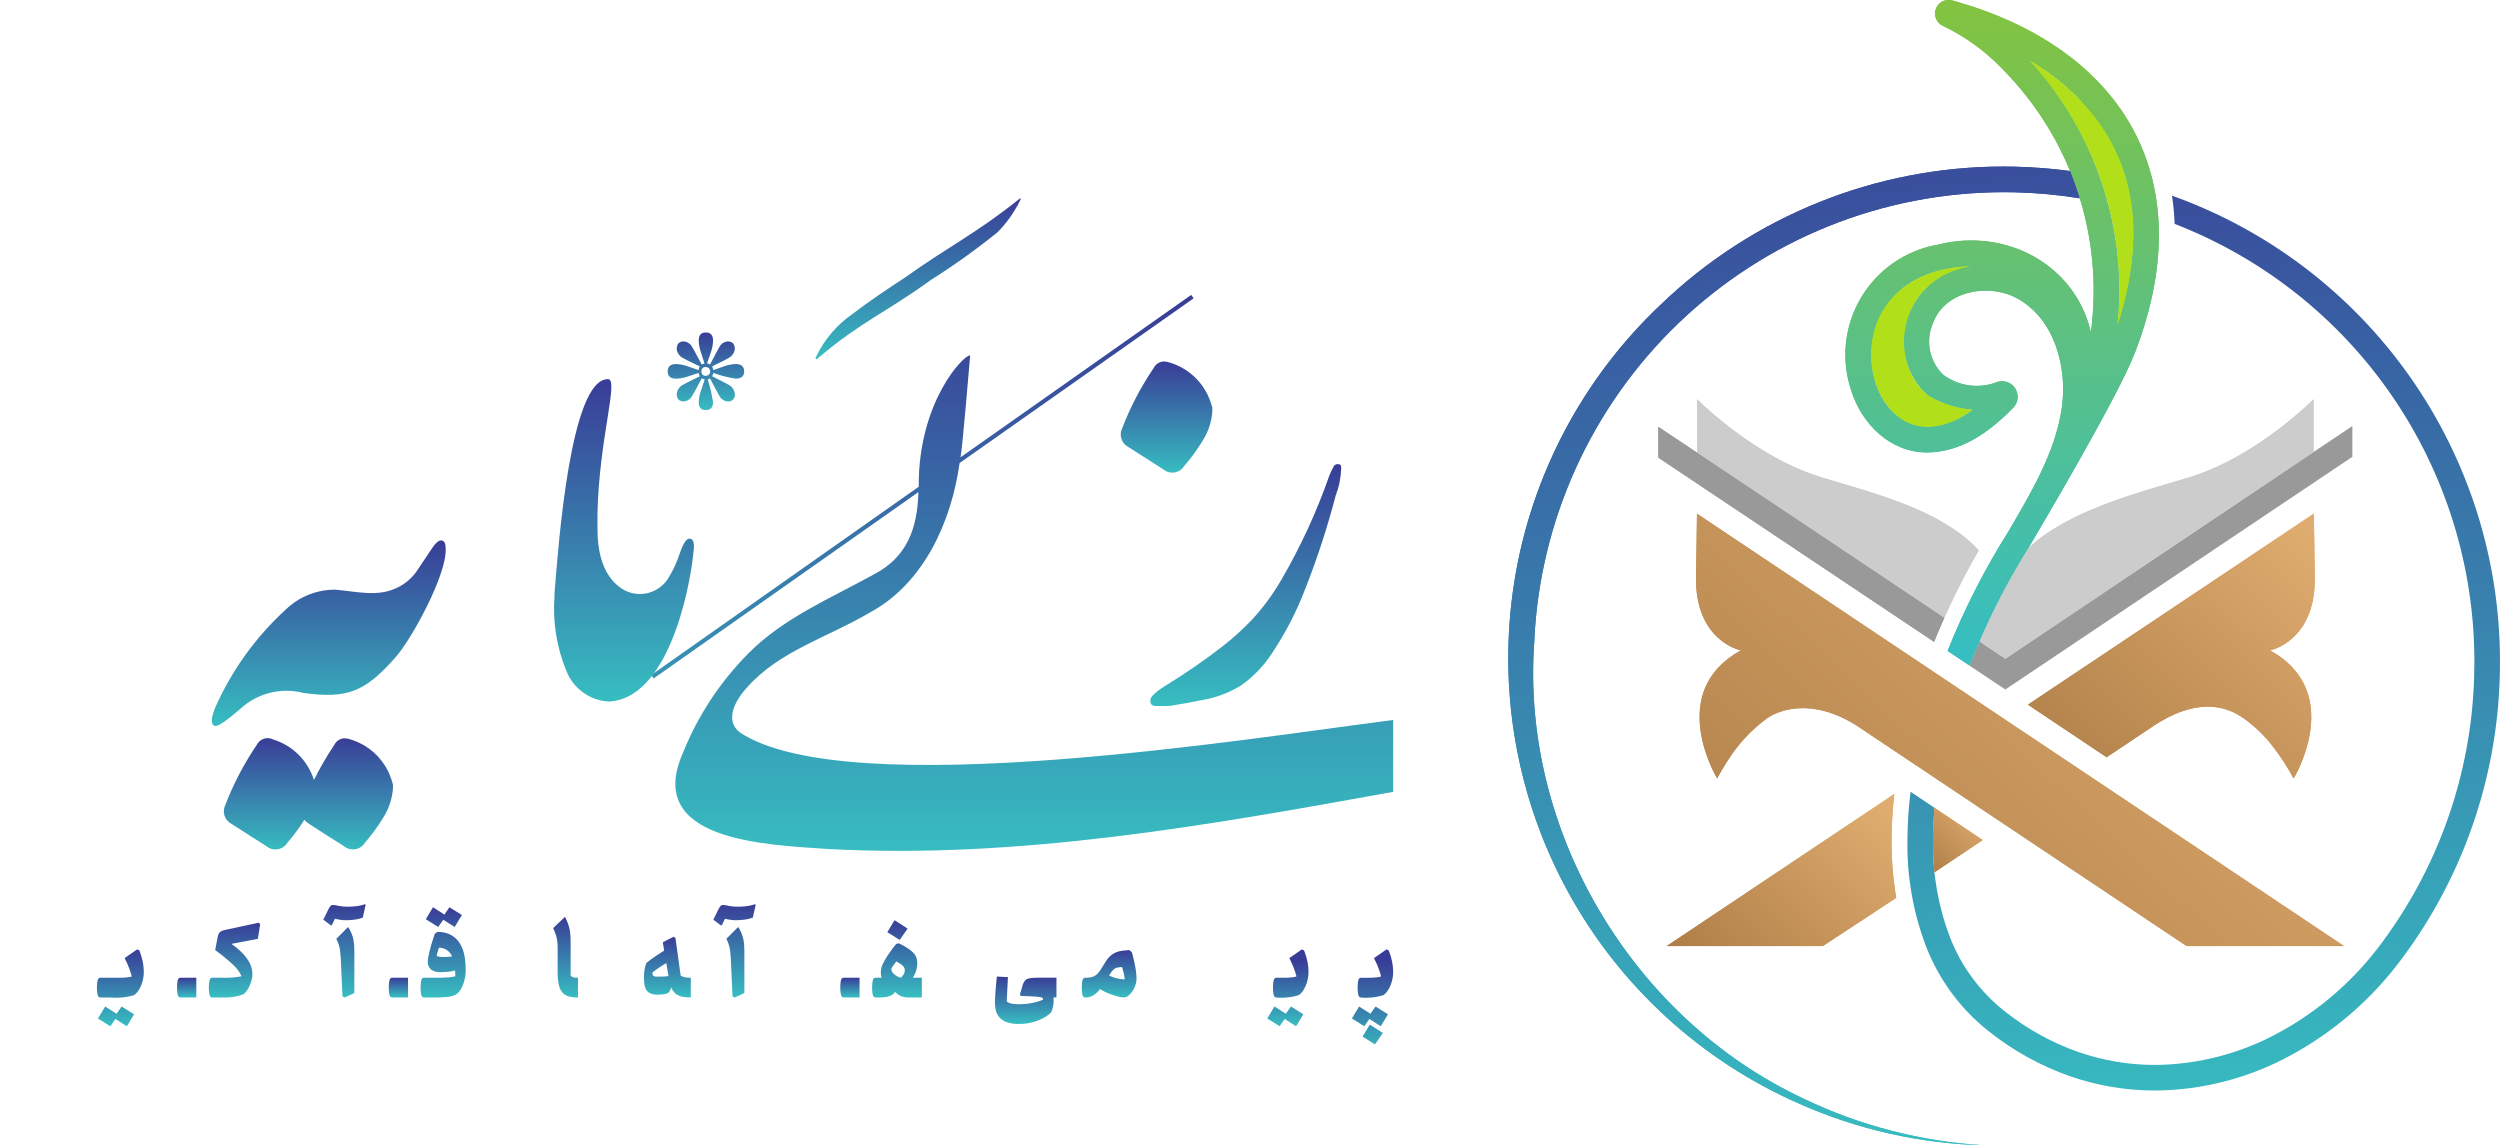 <svg xmlns="http://www.w3.org/2000/svg" xmlns:xlink="http://www.w3.org/1999/xlink" width="214.413" height="98.226" viewBox="0 0 214.413 98.226">
  <defs>
    <linearGradient id="linear-gradient" x1="0.978" y1="0.339" x2="0.019" y2="0.346" gradientUnits="objectBoundingBox">
      <stop offset="0" stop-color="#82c341"/>
      <stop offset="1" stop-color="#37bec1"/>
    </linearGradient>
    <linearGradient id="linear-gradient-2" x1="0.948" y1="0.06" x2="-0.031" y2="0.456" gradientUnits="objectBoundingBox">
      <stop offset="0" stop-color="#393c97"/>
      <stop offset="1" stop-color="#37bec1"/>
    </linearGradient>
    <linearGradient id="linear-gradient-4" x1="0.93" y1="0.436" x2="-0.621" y2="0.524" gradientUnits="objectBoundingBox">
      <stop offset="0" stop-color="#e0ad70"/>
      <stop offset="1" stop-color="#8c5e2c"/>
    </linearGradient>
    <linearGradient id="linear-gradient-8" x1="0.5" y1="0" x2="0.5" y2="1" xlink:href="#linear-gradient-2"/>
    <clipPath id="clip-path">
      <path id="Path_2010" data-name="Path 2010" d="M344.249,22.838a6.6,6.6,0,0,0-5.293,4.11,6.232,6.232,0,0,0,1.617,6.964,8.739,8.739,0,0,0,3.822,1.227,6.584,6.584,0,0,1-3.824,1.451c-6.321,0-7.775-13.449,3.678-13.752M349.334,5.22a17.867,17.867,0,0,1,7.969,9.273c1.432,4.3,1.064,8.512-.46,13.363A29.224,29.224,0,0,0,349.334,5.22M341.22.879a1.168,1.168,0,0,0,.67,1.352A17.468,17.468,0,0,1,346.9,5.85a26.972,26.972,0,0,1,7.654,22.635c-1.379-5.878-7.361-8.957-13.1-7.507a9.587,9.587,0,0,0-7.465,12.482c.9,2.919,3.392,5.378,6.567,5.345,2.84-.051,5.176-1.623,7.354-3.848h0a1.342,1.342,0,0,0-1.334-2.215,4.82,4.82,0,0,1-4.687-.6,3.962,3.962,0,0,1-.88-4.426c1.019-2.792,4.776-3.452,7.192-2.14,3.225,1.735,4.345,5.882,3.868,9.344-.544,3.845-2.62,7.292-4.583,10.656a62.847,62.847,0,0,0-5.22,10.249l1.871,1.25a60.457,60.457,0,0,1,5.2-10.311h0c.771-1.319,7.633-12.862,9.031-16.61,5.874-15.3-1.564-26.216-15.7-30.118a1.17,1.17,0,0,0-1.447.836" transform="translate(-333.501 0)" fill="url(#linear-gradient)"/>
    </clipPath>
    <clipPath id="clip-path-2">
      <path id="Path_2011" data-name="Path 2011" d="M367.492,37.362A40.241,40.241,0,0,1,393.2,74.934q0,.715-.025,1.435A40.157,40.157,0,0,1,385.346,98.9l-.148.2a26.924,26.924,0,0,1-8.728,7.6,22.472,22.472,0,0,1-10.657,2.793,20.009,20.009,0,0,1-6.585-1.11,21.747,21.747,0,0,1-6.347-3.52,14.983,14.983,0,0,1-4.636-6.262,22.251,22.251,0,0,1-1.473-8.347c0-.918.047-1.859.131-2.812l-2.059-1.377a35.18,35.18,0,0,0-.269,4.189,24.431,24.431,0,0,0,1.634,9.17,17.187,17.187,0,0,0,5.312,7.164,23.951,23.951,0,0,0,6.987,3.87,22.2,22.2,0,0,0,7.306,1.231,24.667,24.667,0,0,0,11.7-3.057,29.12,29.12,0,0,0,9.444-8.224l.155-.208a42.35,42.35,0,0,0,8.256-23.761q.027-.758.026-1.511a42.4,42.4,0,0,0-28.131-39.988,21.3,21.3,0,0,1,.227,2.416" transform="translate(-344.575 -34.946)" fill="url(#linear-gradient-2)"/>
    </clipPath>
    <clipPath id="clip-path-3">
      <path id="Path_2012" data-name="Path 2012" d="M286.4,41.556a41.718,41.718,0,0,0,11.9,68.575,41.609,41.609,0,0,0,15.832,3.547,41.342,41.342,0,0,1-15.6-4.045c-14.609-6.884-24.127-22.909-23.009-39.009l-.063,0,.063,0A40.342,40.342,0,0,1,315.79,31.934q.465,0,.934.011a40.628,40.628,0,0,1,5.59.515c-.246-.794-.517-1.578-.83-2.342a43.16,43.16,0,0,0-4.71-.37q-.494-.011-.984-.012A42.413,42.413,0,0,0,286.4,41.556" transform="translate(-273.294 -29.737)" fill="url(#linear-gradient-2)"/>
    </clipPath>
    <clipPath id="clip-path-4">
      <path id="Path_2016" data-name="Path 2016" d="M348.911,143.9c-.084.954-.132,1.894-.131,2.812a26.947,26.947,0,0,0,.137,2.7l4.122-2.755-4.6-3.073Z" transform="translate(-348.439 -143.584)" fill="url(#linear-gradient-4)"/>
    </clipPath>
    <clipPath id="clip-path-5">
      <path id="Path_2017" data-name="Path 2017" d="M301.6,154.794h13.39l6.294-4.135a29.256,29.256,0,0,1-.4-4.9,36.671,36.671,0,0,1,.237-4.009Z" transform="translate(-301.601 -141.75)" fill="url(#linear-gradient-4)"/>
    </clipPath>
    <clipPath id="clip-path-6">
      <path id="Path_2018" data-name="Path 2018" d="M306.827,97.088c-.106,5.573,3.84,6.348,3.84,6.348-6.519,3.6-2.027,10.976-2.027,10.976.207-.39.5-.906.875-1.481a13.208,13.208,0,0,1,3.424-3.687c.985-.669,3.784-1.81,7.667.642L348.9,128.793h13.5L306.908,91.711c-.014,1.227-.041,3.242-.082,5.377" transform="translate(-306.825 -91.711)" fill="url(#linear-gradient-4)"/>
    </clipPath>
    <clipPath id="clip-path-7">
      <path id="Path_2019" data-name="Path 2019" d="M366.089,108.083l6.748,4.511,4.064-2.716c4.225-2.761,6.681-1.311,7.666-.642a11.6,11.6,0,0,1,2.512,2.415,18.794,18.794,0,0,1,1.788,2.753c.035-.051.063-.1.1-.15.587-1.054,3.864-7.522-2.113-10.825,0,0,3.944-.775,3.84-6.348-.041-2.139-.068-4.158-.082-5.384Z" transform="translate(-366.089 -91.697)" fill="url(#linear-gradient-4)"/>
    </clipPath>
    <clipPath id="clip-path-8">
      <rect id="Rectangle_690" data-name="Rectangle 690" width="48.271" height="0.397" transform="translate(0 27.997) rotate(-35.45)" fill="url(#linear-gradient-8)"/>
    </clipPath>
    <clipPath id="clip-path-9">
      <path id="Path_2937" data-name="Path 2937" d="M143.376,39.145c.185-.939.722-7.629.829-8.746-.539-.068-4.464,3.971-4.413,11.269L116.85,57.816l.207.294,22.707-15.982c-.087,3.11-.961,5.588-3.86,7.081-3.7,2.046-7.712,3.706-10.732,6.763a25.694,25.694,0,0,0-5.58,8.465c-3.431,7.651,7.149,7.929,12.4,8.3,16.294.884,32.519-2.009,48.493-4.9V61.67l-.222.034c-11.819,1.489-46.491,7.168-55.8,1.047-1.414-1.077-.313-2.879.613-3.882,2.784-3.139,6.986-4.312,10.5-6.4,4.652-2.489,7.015-7.8,7.722-12.833l20.07-14.127-.207-.294L143.376,39.145" transform="translate(-116.85 -25.217)" fill="url(#linear-gradient-8)"/>
    </clipPath>
    <clipPath id="clip-path-10">
      <path id="Path_2938" data-name="Path 2938" d="M167.664,0c-7.571,6.085-14.267,9.958-23.088,16.121h.014c-2.172,1.516-4.291,3.116-6.317,4.822a25.028,25.028,0,0,0-4.6,6.453c-.363.509,0,.864.448.295,5.583-4.969,12.6-8.9,18.239-12.887,2.642-1.773,5.265-3.575,7.791-5.511a19.7,19.7,0,0,0,5.129-4.977A31.93,31.93,0,0,0,167.595.557C167.677.393,167.87.134,167.664,0Z" transform="translate(-133.526)" fill="url(#linear-gradient-8)"/>
    </clipPath>
    <clipPath id="clip-path-11">
      <path id="Path_2939" data-name="Path 2939" d="M154.035,14.658c-1.543,1.012-3.081,2.031-4.547,3.154a9.373,9.373,0,0,0-3.082,3.617c-.155.222.005.351.185.122,3.668-3.1,5.762-3.855,9.645-6.673a59.938,59.938,0,0,0,5.725-4.1,10.357,10.357,0,0,0,1.9-2.672c.034-.068.114-.175.028-.23-3.756,3.009-5.889,3.971-9.859,6.781" transform="translate(-146.344 -7.877)" fill="url(#linear-gradient-8)"/>
    </clipPath>
    <clipPath id="clip-path-12">
      <path id="Path_2940" data-name="Path 2940" d="M174.4,57.7a3.7,3.7,0,0,0-.382.733c-2.773,7.491-6.152,12.381-13.423,16.053-.456.315-3.646,1.575-1.942,1.932,6.286-.1,8.154-.98,11.682-6.2.548,2.594,2.348,5.416,5.352,5.207,3.806-.522,4.985-5.962,5.545-9.135.05-.407.622-3.067-.365-2.16-1.17,2.815-4.458,2.913-5.781.223-.955-2.105-.288-4.3-.073-6.458a.392.392,0,0,0-.213-.418.253.253,0,0,0-.1-.024c-.142,0-.229.146-.3.249" transform="translate(-158.154 -57.449)" fill="url(#linear-gradient-8)"/>
    </clipPath>
    <clipPath id="clip-path-13">
      <path id="Path_2941" data-name="Path 2941" d="M222.1,55.824a7.275,7.275,0,0,0-.335.7,51.478,51.478,0,0,1-4.132,8.98,19.26,19.26,0,0,1-2.551,3.456,24.836,24.836,0,0,1-2.477,2.239,56.066,56.066,0,0,1-4.964,3.421,4.942,4.942,0,0,0-1.075.84.608.608,0,0,0-.136.624c.081.219.312.246.531.241.154,0,.309,0,.464,0v-.007a4.1,4.1,0,0,0,.673-.006c.923-.154,1.844-.313,2.76-.5a9.326,9.326,0,0,0,3.3-1.238,10.1,10.1,0,0,0,2.717-2.837,27.724,27.724,0,0,0,2.826-5.5,69.827,69.827,0,0,0,2.6-7.979,6.78,6.78,0,0,0,.463-2.257c-.011-.158.057-.358-.18-.411a.549.549,0,0,0-.121-.014.393.393,0,0,0-.366.244" transform="translate(-206.397 -55.58)" fill="url(#linear-gradient-8)"/>
    </clipPath>
    <clipPath id="clip-path-14">
      <path id="Path_2942" data-name="Path 2942" d="M233.7,27.735c-.148.219-.291.44-.433.662A25.39,25.39,0,0,0,231,32.871a1.2,1.2,0,0,0,.5,1.627c1.037.624,2.027,1.32,3.055,1.957a1.185,1.185,0,0,0,1.745-.3,14.875,14.875,0,0,0,1.629-2.235,5.3,5.3,0,0,0,.8-2.4c0-.127,0-.253,0-.379a.735.735,0,0,0-.046-.157,5.378,5.378,0,0,0-1.6-2.585,5.812,5.812,0,0,0-1.955-1.11,1.7,1.7,0,0,0-.554-.111,1.019,1.019,0,0,0-.868.559" transform="translate(-230.872 -27.176)" fill="url(#linear-gradient-8)"/>
    </clipPath>
    <clipPath id="clip-path-15">
      <path id="Path_2943" data-name="Path 2943" d="M203.925,37.719a25.582,25.582,0,0,0-2.692,5.138,1.215,1.215,0,0,0,.507,1.627q1.5.974,3.021,1.931a1.2,1.2,0,0,0,1.78-.29,15.524,15.524,0,0,0,1.6-2.2,5.369,5.369,0,0,0,.812-2.442c0-.126.005-.253,0-.379a.777.777,0,0,0-.051-.155,5.305,5.305,0,0,0-3.56-3.688,1.691,1.691,0,0,0-.544-.109,1.028,1.028,0,0,0-.874.567" transform="translate(-201.109 -37.152)" fill="url(#linear-gradient-8)"/>
    </clipPath>
    <clipPath id="clip-path-16">
      <path id="Path_2944" data-name="Path 2944" d="M100.5,105.331a25.566,25.566,0,0,0-2.692,5.137,1.215,1.215,0,0,0,.507,1.627q1.5.975,3.021,1.931a1.2,1.2,0,0,0,1.78-.29,15.5,15.5,0,0,0,1.6-2.2,5.364,5.364,0,0,0,.811-2.441c0-.126.005-.253,0-.379a.822.822,0,0,0-.051-.156,5.307,5.307,0,0,0-3.561-3.688,1.684,1.684,0,0,0-.544-.108,1.027,1.027,0,0,0-.873.567" transform="translate(-97.681 -104.764)" fill="url(#linear-gradient-8)"/>
    </clipPath>
    <clipPath id="clip-path-17">
      <path id="Path_2945" data-name="Path 2945" d="M49.649,105.331a26.634,26.634,0,0,0-1.748,3.014,5.292,5.292,0,0,0-3.484-3.473,1.039,1.039,0,0,0-1.418.459,25.643,25.643,0,0,0-2.692,5.137,1.216,1.216,0,0,0,.507,1.627q1.5.975,3.021,1.931a1.2,1.2,0,0,0,1.781-.29,16.606,16.606,0,0,0,1.465-1.977,1.616,1.616,0,0,0,.383.336q1.5.975,3.021,1.931a1.2,1.2,0,0,0,1.78-.29,15.508,15.508,0,0,0,1.6-2.2,5.369,5.369,0,0,0,.811-2.441c0-.126.005-.253,0-.379a.791.791,0,0,0-.051-.156,5.306,5.306,0,0,0-3.56-3.688,1.684,1.684,0,0,0-.544-.108,1.026,1.026,0,0,0-.874.567" transform="translate(-40.183 -104.763)" fill="url(#linear-gradient-8)"/>
    </clipPath>
    <clipPath id="clip-path-18">
      <path id="Path_2946" data-name="Path 2946" d="M46.129,28.022A2.328,2.328,0,0,0,45.1,28.9a4.668,4.668,0,0,0-.684,1.955c-.106.761-.173,1.525-.259,2.31a.206.206,0,0,1-.168-.152,6.73,6.73,0,0,0-1.166-1.66,7.018,7.018,0,0,0-2.768-1.764.934.934,0,0,0-1.306.342,6.156,6.156,0,0,0-.941,1.943.55.55,0,0,0,.369.686,1.65,1.65,0,0,0,.664.134,2.059,2.059,0,0,0,.766-.191,1.775,1.775,0,0,1,2.145.426,4.646,4.646,0,0,1,.9,1.195,4.808,4.808,0,0,1,.359,2.968,17.074,17.074,0,0,0-.238,1.883c0,.072-.057.167.04.212s.2-.035.277-.083a2.2,2.2,0,0,0,.819-.982,14.5,14.5,0,0,0,1.315-4.2c.153-.913.166-1.836.256-2.753a1.442,1.442,0,0,1,.367-.935.744.744,0,0,1,.772-.209,2.2,2.2,0,0,1,1.372.836c.151.222.276.17.442.041a1.552,1.552,0,0,0,.6-1.328,1.912,1.912,0,0,0-1.9-1.782,2.534,2.534,0,0,0-1,.224" transform="translate(-37.784 -27.798)" fill="url(#linear-gradient-8)"/>
    </clipPath>
    <clipPath id="clip-path-19">
      <path id="Path_2947" data-name="Path 2947" d="M122.7,35.3a.331.331,0,0,1,.371-.376.376.376,0,1,1,0,.752.33.33,0,0,1-.371-.376m-.238-2.643a3.118,3.118,0,0,0,.13.813c.016.059.032.117.051.178q.152.485.314.971a1.047,1.047,0,0,0-.238.086q-.46-.865-.667-1.235c-.076-.136-.127-.224-.152-.26a.893.893,0,0,0-.714-.486q-.61,0-.609.657a.676.676,0,0,0,.007.088.987.987,0,0,0,.526.683q.171.114,1.438.713a1.429,1.429,0,0,0-.1.321q-.477-.171-.962-.331a3.1,3.1,0,0,0-.962-.189q-.724,0-.724.637,0,.618.724.618a3.347,3.347,0,0,0,.962-.173q.486-.163.962-.317a1.214,1.214,0,0,0,.1.288q-1.257.611-1.438.726a.977.977,0,0,0-.533.79q0,.638.609.638a.894.894,0,0,0,.714-.476q.124-.181.819-1.5a1.451,1.451,0,0,0,.257.088l-.324.971a3.209,3.209,0,0,0-.191.991q0,.667.609.667t.619-.667a12.193,12.193,0,0,0-.457-1.962.613.613,0,0,0,.2-.088q.657,1.276.8,1.5a.888.888,0,0,0,.705.476.556.556,0,0,0,.619-.638.978.978,0,0,0-.533-.79q-.162-.1-1.41-.726a1.472,1.472,0,0,0,.1-.288,10.512,10.512,0,0,0,1.914.49q.733,0,.733-.618,0-.637-.733-.637a3.116,3.116,0,0,0-.971.189q-.477.161-.943.331a1.654,1.654,0,0,0-.1-.321q1.266-.619,1.41-.713a1.011,1.011,0,0,0,.526-.683.61.61,0,0,0,.008-.088q0-.657-.619-.657a.888.888,0,0,0-.705.486c-.028.043-.078.13-.149.26-.137.251-.354.662-.651,1.235a.872.872,0,0,0-.257-.105q.162-.475.334-.952c.019-.062.035-.119.051-.178a3.119,3.119,0,0,0,.13-.813q0-.695-.619-.7t-.609.7" transform="translate(-119.798 -31.962)" fill="url(#linear-gradient-8)"/>
    </clipPath>
    <clipPath id="clip-path-20">
      <path id="Path_2948" data-name="Path 2948" d="M14.455,20.561a60.514,60.514,0,0,0-3.871,10.985c-1.3,5.745-1.815,10.438,3.685,12.913-3.644,4.9-7.048,10.16-7.2,15.427.268,5.827,5.768,7.313,8.97,1.828,1.473-2.423,2.515-5.331,1.314-7.8q-.8-1.4-1.657-1.4a3.519,3.519,0,0,0-.514,1.058Q14.355,55.6,13.927,55.6c-1-.268-1.411-2.059-1.4-3.257q0-3.171,3.085-7.542.257-.343.429-.6.971-1.514,2-3.257c1.369-2.722,2.039-3.534,2.2-5.713,0-.608-.434-.577-.888-.545a2.473,2.473,0,0,1-.483,0c-3.616-.242-4.468-2.109-4.514-5.142a42.185,42.185,0,0,1,1.429-7.771q.6-2.085,1.314-4.285.4-1.286-.087-1.314-.628,0-2.556,4.385" transform="translate(-7.07 -16.176)" fill="url(#linear-gradient-8)"/>
    </clipPath>
    <clipPath id="clip-path-21">
      <path id="Path_2949" data-name="Path 2949" d="M56.922,69.9q-.433.642-1.208,1.8a4.257,4.257,0,0,1-1.789,1.61c-1.7.833-3.372.346-5.337.179a6.048,6.048,0,0,0-4.234,1.7A25.31,25.31,0,0,0,38.3,83.6q-.567,1.4-.03,1.581.387.09,2.206-1.491A5.837,5.837,0,0,1,45.9,82.352c3.7.494,5.229-.071,7.842-3.041,1.414-1.569,4.443-7.16,4.323-9.332q0-.716-.387-.716-.328,0-.76.641" transform="translate(-38.01 -69.262)" fill="url(#linear-gradient-8)"/>
    </clipPath>
    <clipPath id="clip-path-22">
      <path id="Path_2950" data-name="Path 2950" d="M79.718,25.762l-2.971,6.779C75.361,35.836,75.6,41.63,75.118,45.1c-.413,3.847-.794,8.324-2.085,11.925q-.314,1-.114,1,.771-.11,2.028-2.477a34.742,34.742,0,0,0,2.2-5.146c1.937-5.94,1.766-14.283,2.656-20.71.123-.83.5-3.466.743-4.233q.143-.526-.228-.526-.229,0-.6.83m11.365-14.3A12.646,12.646,0,0,1,80.71,15.034a11.1,11.1,0,0,0-8.153,2.478,16.142,16.142,0,0,0-4.866,5.405q-.359.718-.283.822c.1.17.386.123.565.077a11.76,11.76,0,0,1,6-2.221,28.616,28.616,0,0,1,3.271-.006c.581.024,1.2.047,1.98.044,4.438-.206,6.741-1.855,9.963-5.007a20.2,20.2,0,0,0,2.452-2.991c.543-.9,2.793-3.938,1.707-4.25-.808.4-1.516,1.519-2.26,2.08" transform="translate(-67.395 -9.385)" fill="url(#linear-gradient-8)"/>
    </clipPath>
    <clipPath id="clip-path-23">
      <path id="Path_2951" data-name="Path 2951" d="M99.48,58.694h0v.257a13.944,13.944,0,0,0,1.028,6.428,4.143,4.143,0,0,0,3.6,2.6c5.014-.18,6.98-9.337,7.314-13.056q.086-.914-.372-.914-.4,0-.828,1.271a9.745,9.745,0,0,1-1.043,2.214,2.863,2.863,0,0,1-4.1.685q-1.914-1.428-1.914-5.028V51.816c.15-6.423,1.849-11.487.908-11.487h-.022c-3.2,0-4.234,14.16-4.571,18.365" transform="translate(-99.465 -40.329)" fill="url(#linear-gradient-8)"/>
    </clipPath>
    <clipPath id="clip-path-24">
      <rect id="Rectangle_706" data-name="Rectangle 706" width="119.485" height="76.325" fill="url(#linear-gradient-8)"/>
    </clipPath>
  </defs>
  <g id="Group_1746" data-name="Group 1746" transform="translate(-1565.587 -15.387)">
    <g id="Group_1030" data-name="Group 1030" transform="translate(1499.266 -94.579)">
      <path id="Path_2005" data-name="Path 2005" d="M317.429,77.89c-5.649-1.8-10.4-6.61-10.4-6.61v4.589l21.2,14.166a63.786,63.786,0,0,1,2.952-5.794c-3.358-3.664-9.716-5.063-13.75-6.351" transform="translate(-95.153 72.927)" fill="#ccc"/>
      <path id="Path_2006" data-name="Path 2006" d="M300.108,76.206v2.642l23.648,15.8c.2-.5.41-.993.625-1.488.082-.19.166-.38.25-.569Z" transform="translate(-91.557 70.368)" fill="#999"/>
      <path id="Path_2007" data-name="Path 2007" d="M359.65,93.532l26.435-17.725V71.279s-4.752,4.808-10.4,6.61c-3.9,1.245-10.42,2.719-14.075,6.181a60.861,60.861,0,0,0-4.182,7.977Z" transform="translate(-121.341 72.928)" fill="#ccc"/>
      <path id="Path_2008" data-name="Path 2008" d="M358.726,96.015,356.5,94.529c-.3.689-.586,1.38-.854,2.072l3.078,2.057L388.49,78.7V76.057Z" transform="translate(-120.418 70.445)" fill="#999"/>
      <path id="Path_2009" data-name="Path 2009" d="M372.209,87.32" transform="translate(-129.022 64.593)" fill="url(#linear-gradient-8)"/>
      <g id="Group_386" data-name="Group 386" transform="translate(224.592 109.966)">
        <g id="Group_385" data-name="Group 385" clip-path="url(#clip-path)">
          <rect id="Rectangle_635" data-name="Rectangle 635" width="57.548" height="32.901" transform="translate(-2.162 57.068) rotate(-89.153)" fill="url(#linear-gradient)"/>
        </g>
      </g>
      <g id="Group_388" data-name="Group 388" transform="translate(229.912 126.753)">
        <g id="Group_387" data-name="Group 387" clip-path="url(#clip-path-2)">
          <rect id="Rectangle_636" data-name="Rectangle 636" width="90.046" height="75.443" transform="matrix(0.367, -0.93, 0.93, 0.367, -26.202, 66.412)" fill="url(#linear-gradient-2)"/>
        </g>
      </g>
      <g id="Group_390" data-name="Group 390" transform="translate(195.67 124.251)">
        <g id="Group_389" data-name="Group 389" clip-path="url(#clip-path-3)">
          <rect id="Rectangle_637" data-name="Rectangle 637" width="96.285" height="76.941" transform="translate(-29.232 72.635) rotate(-68.469)" fill="url(#linear-gradient-2)"/>
        </g>
      </g>
      <path id="Path_2013" data-name="Path 2013" d="M346.638,47.541a10.863,10.863,0,0,0-2.3.281,8.65,8.65,0,0,0-3.965,1.969,6.848,6.848,0,0,0-1.927,3.02A7.567,7.567,0,0,0,338.1,55.1a7.771,7.771,0,0,0,.469,2.67,6.337,6.337,0,0,0,1.278,2.134,4.628,4.628,0,0,0,1.184.928,3.977,3.977,0,0,0,1.918.482,5.676,5.676,0,0,0,2.588-.694,9.58,9.58,0,0,0,1.247-.775,8.765,8.765,0,0,1-2.5-.567,7.218,7.218,0,0,1-1.27-.624l-.054-.036-.05-.042a5.451,5.451,0,0,1-1.515-2.081,6.4,6.4,0,0,1-.482-2.462,6.791,6.791,0,0,1,.43-2.378,6.132,6.132,0,0,1,1.3-2.086,6.727,6.727,0,0,1,2.435-1.61,7.581,7.581,0,0,1,1.561-.415" transform="translate(-111.298 85.262)" fill="#b1e01b"/>
      <path id="Path_2014" data-name="Path 2014" d="M366.46,10.867a29.365,29.365,0,0,1,6.079,10.17,28.6,28.6,0,0,1,1.588,9.415,29.672,29.672,0,0,1-.159,3.051,25.535,25.535,0,0,0,1.353-7.821,16.833,16.833,0,0,0-.893-5.543,15.523,15.523,0,0,0-2.306-4.305,20.033,20.033,0,0,0-5.662-4.968" transform="translate(-126.035 104.319)" fill="#b1e01b"/>
      <path id="Path_2015" data-name="Path 2015" d="M369.187,87.87" transform="translate(-127.452 64.307)" fill="url(#linear-gradient-8)"/>
      <g id="Group_394" data-name="Group 394" transform="translate(231.768 178.94)">
        <g id="Group_393" data-name="Group 393" clip-path="url(#clip-path-4)">
          <rect id="Rectangle_639" data-name="Rectangle 639" width="7.341" height="7.398" transform="matrix(0.73, -0.684, 0.684, 0.73, -2.908, 2.723)" fill="url(#linear-gradient-4)"/>
        </g>
      </g>
      <g id="Group_396" data-name="Group 396" transform="translate(209.268 178.06)">
        <g id="Group_395" data-name="Group 395" clip-path="url(#clip-path-5)">
          <rect id="Rectangle_640" data-name="Rectangle 640" width="23.284" height="22.976" transform="translate(-6.508 6.095) rotate(-43.122)" fill="url(#linear-gradient-4)"/>
        </g>
      </g>
      <g id="Group_398" data-name="Group 398" transform="translate(211.778 154.022)">
        <g id="Group_397" data-name="Group 397" clip-path="url(#clip-path-6)">
          <rect id="Rectangle_641" data-name="Rectangle 641" width="67.864" height="66.883" transform="translate(-21.179 17.326) rotate(-43.122)" fill="url(#linear-gradient-4)"/>
        </g>
      </g>
      <g id="Group_400" data-name="Group 400" transform="translate(240.247 154.015)">
        <g id="Group_399" data-name="Group 399" clip-path="url(#clip-path-7)">
          <rect id="Rectangle_642" data-name="Rectangle 642" width="35.039" height="34.852" transform="matrix(0.73, -0.684, 0.684, 0.73, -11.329, 10.61)" fill="url(#linear-gradient-4)"/>
        </g>
      </g>
      <path id="Path_2020" data-name="Path 2020" d="M297.265,79.807Z" transform="translate(-90.08 68.497)" fill="url(#linear-gradient-8)"/>
      <g id="Group_732" data-name="Group 732" transform="translate(66.321 123.206)">
        <g id="Group_733" data-name="Group 733" transform="translate(0.014 20.507)">
          <g id="Group_732-2" data-name="Group 732" transform="translate(0 0)" clip-path="url(#clip-path-8)">
            <rect id="Rectangle_689" data-name="Rectangle 689" width="39.581" height="28.281" transform="translate(-0.014 0.02)" fill="url(#linear-gradient-8)"/>
          </g>
        </g>
        <g id="Group_735" data-name="Group 735" transform="translate(55.853 12.054)">
          <g id="Group_734" data-name="Group 734" clip-path="url(#clip-path-9)">
            <rect id="Rectangle_691" data-name="Rectangle 691" width="64.321" height="48.403" transform="translate(-0.689 0)" fill="url(#linear-gradient-8)"/>
          </g>
        </g>
        <g id="Group_737" data-name="Group 737" transform="translate(63.824)">
          <g id="Group_736" data-name="Group 736" clip-path="url(#clip-path-10)">
            <rect id="Rectangle_692" data-name="Rectangle 692" width="34.558" height="28.26" transform="translate(-0.215)" fill="url(#linear-gradient-8)"/>
          </g>
        </g>
        <g id="Group_739" data-name="Group 739" transform="translate(69.951 3.765)">
          <g id="Group_738" data-name="Group 738" clip-path="url(#clip-path-11)">
            <rect id="Rectangle_693" data-name="Rectangle 693" width="17.728" height="13.903" transform="translate(-0.093 0)" fill="url(#linear-gradient-8)"/>
          </g>
        </g>
        <g id="Group_741" data-name="Group 741" transform="translate(75.596 27.46)">
          <g id="Group_740" data-name="Group 740" clip-path="url(#clip-path-12)">
            <rect id="Rectangle_694" data-name="Rectangle 694" width="24.905" height="18.967" transform="translate(-1.207 0)" fill="url(#linear-gradient-8)"/>
          </g>
        </g>
        <g id="Group_743" data-name="Group 743" transform="translate(98.656 26.567)">
          <g id="Group_742" data-name="Group 742" clip-path="url(#clip-path-13)">
            <rect id="Rectangle_695" data-name="Rectangle 695" width="16.473" height="20.772" transform="translate(-0.042)" fill="url(#linear-gradient-8)"/>
          </g>
        </g>
        <g id="Group_745" data-name="Group 745" transform="translate(110.355 12.99)">
          <g id="Group_744" data-name="Group 744" clip-path="url(#clip-path-14)">
            <rect id="Rectangle_696" data-name="Rectangle 696" width="7.997" height="9.702" transform="translate(-0.142 0)" fill="url(#linear-gradient-8)"/>
          </g>
        </g>
        <g id="Group_747" data-name="Group 747" transform="translate(96.129 17.758)">
          <g id="Group_746" data-name="Group 746" clip-path="url(#clip-path-15)">
            <rect id="Rectangle_697" data-name="Rectangle 697" width="8" height="9.703" transform="translate(-0.147 0)" fill="url(#linear-gradient-8)"/>
          </g>
        </g>
        <g id="Group_749" data-name="Group 749" transform="translate(46.691 50.076)">
          <g id="Group_748" data-name="Group 748" clip-path="url(#clip-path-16)">
            <rect id="Rectangle_698" data-name="Rectangle 698" width="7.999" height="9.703" transform="translate(-0.147 0)" fill="url(#linear-gradient-8)"/>
          </g>
        </g>
        <g id="Group_751" data-name="Group 751" transform="translate(19.207 50.076)">
          <g id="Group_750" data-name="Group 750" clip-path="url(#clip-path-17)">
            <rect id="Rectangle_699" data-name="Rectangle 699" width="14.65" height="9.823" transform="translate(-0.147 -0.12)" fill="url(#linear-gradient-8)"/>
          </g>
        </g>
        <g id="Group_753" data-name="Group 753" transform="translate(18.061 13.287)">
          <g id="Group_752" data-name="Group 752" clip-path="url(#clip-path-18)">
            <rect id="Rectangle_700" data-name="Rectangle 700" width="11.31" height="11.445" transform="translate(-0.06 0)" fill="url(#linear-gradient-8)"/>
          </g>
        </g>
        <g id="Group_755" data-name="Group 755" transform="translate(57.263 15.278)">
          <g id="Group_754" data-name="Group 754" clip-path="url(#clip-path-19)">
            <rect id="Rectangle_701" data-name="Rectangle 701" width="6.562" height="6.657" transform="translate(0 0)" fill="url(#linear-gradient-8)"/>
          </g>
        </g>
        <g id="Group_757" data-name="Group 757" transform="translate(3.379 7.732)">
          <g id="Group_756" data-name="Group 756" clip-path="url(#clip-path-20)">
            <rect id="Rectangle_702" data-name="Rectangle 702" width="13.174" height="51.023" transform="translate(0 0)" fill="url(#linear-gradient-8)"/>
          </g>
        </g>
        <g id="Group_759" data-name="Group 759" transform="translate(18.168 33.107)">
          <g id="Group_758" data-name="Group 758" clip-path="url(#clip-path-21)">
            <rect id="Rectangle_703" data-name="Rectangle 703" width="20.276" height="15.983" transform="translate(-0.097 0)" fill="url(#linear-gradient-8)"/>
          </g>
        </g>
        <g id="Group_761" data-name="Group 761" transform="translate(32.215 4.486)">
          <g id="Group_760" data-name="Group 760" clip-path="url(#clip-path-22)">
            <rect id="Rectangle_704" data-name="Rectangle 704" width="27.072" height="48.64" transform="translate(-0.038 0)" fill="url(#linear-gradient-8)"/>
          </g>
        </g>
        <g id="Group_763" data-name="Group 763" transform="translate(47.543 19.277)">
          <g id="Group_762" data-name="Group 762" clip-path="url(#clip-path-23)">
            <rect id="Rectangle_705" data-name="Rectangle 705" width="12.094" height="27.651" transform="translate(-0.08 -0.001)" fill="url(#linear-gradient-8)"/>
          </g>
        </g>
        <g id="Group_765" data-name="Group 765">
          <g id="Group_764" data-name="Group 764" clip-path="url(#clip-path-24)">
            <path id="Path_2952" data-name="Path 2952" d="M12.3,146.84a1.976,1.976,0,0,1-.682-.126,1.107,1.107,0,0,1-.566-.493,1.222,1.222,0,0,1-.358.45.688.688,0,0,1-.4.169,1.88,1.88,0,0,1-.469-.073q-.275-.072-.566-.179t-.566-.238q-.276-.13-.459-.237v.566c0,.158,0,.343,0,.556s.01.44.019.682.021.479.034.712l-1.026.513-.154-.1q-.02-.445-.024-.929t-.01-.929q-.005-.445,0-.8v-.537a1.5,1.5,0,0,1,.053-.4,1,1,0,0,1,.184-.358,1.186,1.186,0,0,1,.339-.285,1.472,1.472,0,0,1,.518-.169l.552-.852A2.309,2.309,0,0,1,9.1,143.3a1.719,1.719,0,0,1,.44-.3,2.009,2.009,0,0,1,.537-.16,6.279,6.279,0,0,1,.687-.068l.222.193q.058.252.116.562t.116.59q.058.28.111.5a1.322,1.322,0,0,0,.092.286.789.789,0,0,0,.29.174,1.809,1.809,0,0,0,.581.067Zm-2.158-2.612c-.148.013-.27.027-.363.043a.661.661,0,0,0-.251.1,1.011,1.011,0,0,0-.223.208,4.044,4.044,0,0,0-.266.377,3.4,3.4,0,0,0,.682.242,3.931,3.931,0,0,0,.643.1,3.37,3.37,0,0,0-.092-.586q-.072-.295-.13-.478" transform="translate(-3.691 -74.531)" fill="url(#linear-gradient-8)"/>
            <path id="Path_2953" data-name="Path 2953" d="M17.684,146.767c-.122,0-.2-.084-.237-.252a2.885,2.885,0,0,1-.053-.59,2.952,2.952,0,0,1,.053-.6c.035-.167.115-.251.237-.251h.967q.338,0,.6,0t.464-.014a3.463,3.463,0,0,0,.363-.034,2.3,2.3,0,0,0,.3-.063q-.049-.2-.121-.416c-.048-.142-.1-.284-.155-.426s-.113-.275-.174-.4-.115-.237-.16-.334l1.074-.745.184.077a6.071,6.071,0,0,1,.285.929,4.455,4.455,0,0,1,.1.958,2.81,2.81,0,0,1-.072.633,3.078,3.078,0,0,1-.194.581,2.29,2.29,0,0,1-.276.464,1.089,1.089,0,0,1-.31.286,5.185,5.185,0,0,1-1.906.2Zm.416.774.977.619.435-.619,1.064.668-.619,1.026-.977-.63-.435.63-1.064-.668Z" transform="translate(-9.08 -74.456)" fill="url(#linear-gradient-8)"/>
            <path id="Path_2954" data-name="Path 2954" d="M28.027,147.9a.778.778,0,0,1-.276-.092,3.488,3.488,0,0,1-.247,1.031,3.535,3.535,0,0,1-.406.73,1.9,1.9,0,0,1-.431.435.678.678,0,0,1-.319.145,1.118,1.118,0,0,1-.126-.01c-.052-.007-.134-.021-.247-.044l-.455-.092q-.285-.057-.74-.145v-.483a7.246,7.246,0,0,0,1.263-.885,3.436,3.436,0,0,0,.721-.857,7.784,7.784,0,0,0-.339-.967q-.232-.561-.484-1.112l1.132-.7.184.077q.145.436.222.7a1.205,1.205,0,0,0,.179.392.459.459,0,0,0,.266.169,2.229,2.229,0,0,0,.484.039v1.693a2.65,2.65,0,0,1-.382-.024" transform="translate(-12.936 -75.619)" fill="url(#linear-gradient-8)"/>
            <path id="Path_2955" data-name="Path 2955" d="M32.055,149.428c-.122,0-.2-.084-.237-.251a2.888,2.888,0,0,1-.053-.59,2.948,2.948,0,0,1,.053-.6c.035-.168.115-.252.237-.252h1.364v1.694Z" transform="translate(-16.582 -77.119)" fill="url(#linear-gradient-8)"/>
            <path id="Path_2956" data-name="Path 2956" d="M34.909,149.428c-.122,0-.2-.084-.237-.251a2.888,2.888,0,0,1-.053-.59,2.948,2.948,0,0,1,.053-.6c.035-.168.115-.252.237-.252h1.364v1.694Z" transform="translate(-18.071 -77.119)" fill="url(#linear-gradient-8)"/>
            <path id="Path_2957" data-name="Path 2957" d="M37.763,144.273c-.122,0-.2-.084-.237-.251a2.889,2.889,0,0,1-.053-.59,2.949,2.949,0,0,1,.053-.6c.035-.168.115-.252.237-.252h.929a7.451,7.451,0,0,0,1.587-.125,3.2,3.2,0,0,0-.793-1.05,14.948,14.948,0,0,0-1.471-1.195l.184-.967a3.192,3.192,0,0,1,.077-.329.547.547,0,0,1,.116-.212.505.505,0,0,1,.2-.136,2.625,2.625,0,0,1,.329-.1l2.835-.609.116.145-.193,1.239-2.274.435a6.61,6.61,0,0,1,.914.76,3.81,3.81,0,0,1,.546.687,2.341,2.341,0,0,1,.266.6,1.974,1.974,0,0,1,0,1.078,3.24,3.24,0,0,1-.194.532,2.214,2.214,0,0,1-.266.435.869.869,0,0,1-.3.257,5.079,5.079,0,0,1-1.925.242Z" transform="translate(-19.561 -71.963)" fill="url(#linear-gradient-8)"/>
            <path id="Path_2958" data-name="Path 2958" d="M54.191,145.7a4.707,4.707,0,0,1-.092,1.016,3.281,3.281,0,0,1-.15.532.823.823,0,0,1-.228.242,2.917,2.917,0,0,1-.547.338,4.38,4.38,0,0,1-.847.3,4.456,4.456,0,0,1-1.127.131,3.042,3.042,0,0,1-1.079-.16,1.546,1.546,0,0,1-.633-.421,1.386,1.386,0,0,1-.3-.6,3.159,3.159,0,0,1-.077-.706c0-.123.008-.3.024-.542s.034-.481.053-.726q.039-.426.087-.909l.948.048q-.019.445-.039.842-.019.338-.034.692t-.024.566a1.367,1.367,0,0,0,.5.179,3.731,3.731,0,0,0,.576.043q.252,0,.527-.024t.537-.073q.261-.048.5-.116a2.759,2.759,0,0,0,.421-.155q-.058-.377-.131-.75t-.154-.706q-.082-.334-.17-.624t-.164-.513l1.1-.687.174.038a9.005,9.005,0,0,1,.251,1.181,10.739,10.739,0,0,1,.1,1.558m-3.677-2.6.619-1.026,1.122.716-.677.978Z" transform="translate(-25.636 -74.16)" fill="url(#linear-gradient-8)"/>
            <path id="Path_2959" data-name="Path 2959" d="M59.952,135.912a3.328,3.328,0,0,1-.508-.039,3.761,3.761,0,0,1-.431-.087l-.271.561h-.1l-.629-.484q.2-.4.319-.644c.077-.164.143-.291.2-.382a.632.632,0,0,1,.15-.184.26.26,0,0,1,.155-.049,2.316,2.316,0,0,1,.459.073,4.19,4.19,0,0,0,.895.073,5.752,5.752,0,0,0,.663-.043,3.552,3.552,0,0,0,.74-.17l.048.068L61.4,135.69a3.225,3.225,0,0,1-.764.179,6.379,6.379,0,0,1-.687.044m-.29,6.531-.145-3.193c-.013-.193-.026-.368-.039-.522a3.4,3.4,0,0,0-.063-.435,3.12,3.12,0,0,0-.111-.392,3.2,3.2,0,0,0-.174-.391l1.016-1.016a3.538,3.538,0,0,1,.29.552,2.848,2.848,0,0,1,.16.532,3.926,3.926,0,0,1,.068.566q.014.295.014.643v3.367l-.822.387Z" transform="translate(-30.285 -70.23)" fill="url(#linear-gradient-8)"/>
            <path id="Path_2960" data-name="Path 2960" d="M65.809,147.9a.778.778,0,0,1-.276-.092,3.488,3.488,0,0,1-.247,1.031,3.535,3.535,0,0,1-.406.73,1.9,1.9,0,0,1-.431.435.677.677,0,0,1-.319.145,1.249,1.249,0,0,1-.13-.01q-.082-.01-.271-.049l-.513-.106q-.324-.068-.847-.174v-.484a6.917,6.917,0,0,0,1.4-.866,3.563,3.563,0,0,0,.779-.827,7.787,7.787,0,0,0-.339-.967q-.232-.561-.484-1.112l1.132-.7.184.077q.145.436.222.7a1.205,1.205,0,0,0,.179.392.459.459,0,0,0,.266.169,2.229,2.229,0,0,0,.484.039v1.693a2.65,2.65,0,0,1-.382-.024" transform="translate(-32.557 -75.619)" fill="url(#linear-gradient-8)"/>
            <path id="Path_2961" data-name="Path 2961" d="M70.047,149.428c-.122,0-.2-.084-.237-.251a2.889,2.889,0,0,1-.053-.59,2.949,2.949,0,0,1,.053-.6c.035-.168.115-.252.237-.252h1.364v1.694Z" transform="translate(-36.414 -77.119)" fill="url(#linear-gradient-8)"/>
            <path id="Path_2962" data-name="Path 2962" d="M72.9,149.428c-.122,0-.2-.084-.237-.251a2.888,2.888,0,0,1-.053-.59,2.949,2.949,0,0,1,.053-.6c.035-.168.115-.252.237-.252h1.364v1.694Z" transform="translate(-37.903 -77.119)" fill="url(#linear-gradient-8)"/>
            <path id="Path_2963" data-name="Path 2963" d="M75.755,142.825q-.184,0-.237-.251a2.886,2.886,0,0,1-.053-.59,2.948,2.948,0,0,1,.053-.6c.036-.167.115-.251.237-.251H76.8q.658,0,1.031-.034a4.407,4.407,0,0,0,.614-.092c-.006-.09-.01-.175-.01-.256a1.631,1.631,0,0,0-.019-.247,3.184,3.184,0,0,1-.547.111,6.432,6.432,0,0,1-.74.034,1.135,1.135,0,0,1-.779-.237.817.817,0,0,1-.266-.643,2.618,2.618,0,0,1,.063-.518q.063-.305.15-.639t.194-.662q.106-.329.194-.59l.213-.155a2.34,2.34,0,0,1,1.219.285,2.105,2.105,0,0,1,.745.75,3.128,3.128,0,0,1,.372,1.05,6.85,6.85,0,0,1,.1,1.176,3.446,3.446,0,0,1-.276,1.369,2.1,2.1,0,0,1-.276.469,1.105,1.105,0,0,1-.31.281,1.832,1.832,0,0,1-.648.179,9.317,9.317,0,0,1-1.219.063Zm.774-7.74.977.629.435-.629,1.064.668-.619,1.026-.977-.619-.435.619-1.064-.668Zm1.016,4.267q.164,0,.319-.014t.3-.034a1.32,1.32,0,0,0-.421-.532,1.271,1.271,0,0,0-.7-.213c-.039.11-.078.23-.117.363s-.067.247-.087.344a1.206,1.206,0,0,0,.276.068,3.621,3.621,0,0,0,.431.019" transform="translate(-39.393 -70.515)" fill="url(#linear-gradient-8)"/>
            <path id="Path_2964" data-name="Path 2964" d="M91.994,143.262q-.223-.136-.436-.271a.73.73,0,0,0-.29-.135.614.614,0,0,0-.309.1,1.643,1.643,0,0,0-.324.256,2.34,2.34,0,0,0-.3.372,2.2,2.2,0,0,0-.228.445.563.563,0,0,0,.184.068,2.715,2.715,0,0,0,.3.049c.119.013.248.025.387.038l.43.039a2.178,2.178,0,0,1,.576.111.721.721,0,0,1,.333.237.825.825,0,0,1,.151.377,3.684,3.684,0,0,1,.034.532,3.007,3.007,0,0,1-.034.43q-.034.227-.078.435c-.029.139-.058.261-.087.368a1.338,1.338,0,0,1-.073.218.807.807,0,0,1-.227.242,2.769,2.769,0,0,1-.562.339,4.723,4.723,0,0,1-.88.3,4.868,4.868,0,0,1-1.185.131,3.327,3.327,0,0,1-1.136-.16,1.62,1.62,0,0,1-.663-.421,1.308,1.308,0,0,1-.3-.6,3.4,3.4,0,0,1-.073-.706q0-.184.025-.542t.054-.726q.038-.425.087-.909l.948.048q-.019.445-.039.842-.019.338-.033.692c-.011.236-.019.424-.025.566a1.358,1.358,0,0,0,.489.179,4.257,4.257,0,0,0,.672.044,6.13,6.13,0,0,0,1.132-.1,6.7,6.7,0,0,0,1.006-.266c-.006-.032-.011-.06-.014-.082s-.008-.05-.014-.082c-.11-.013-.259-.028-.445-.044s-.387-.03-.6-.043a1.76,1.76,0,0,1-.963-.285.957.957,0,0,1-.295-.789,3.066,3.066,0,0,1,.228-1.161,4.119,4.119,0,0,1,.562-.991,3.044,3.044,0,0,1,.72-.687,1.321,1.321,0,0,1,.716-.256.581.581,0,0,1,.261.082,2.9,2.9,0,0,1,.329.208q.174.125.348.266c.116.094.223.183.32.266Z" transform="translate(-45.521 -73.844)" fill="url(#linear-gradient-8)"/>
            <path id="Path_2965" data-name="Path 2965" d="M100.574,143.627a1.094,1.094,0,0,1-.537-.339,1.519,1.519,0,0,1-.3-.662,4.946,4.946,0,0,1-.1-1.079v-1.983q0-.271-.019-.5a3.613,3.613,0,0,0-.063-.435,2.857,2.857,0,0,0-.121-.416q-.077-.208-.184-.44l1.016-.967a5.648,5.648,0,0,1,.261.6,3.329,3.329,0,0,1,.145.527,4.085,4.085,0,0,1,.063.542q.014.281.014.629v2.738a.373.373,0,0,0,.141.117.649.649,0,0,0,.174.053,1.724,1.724,0,0,0,.174.02c.055,0,.1,0,.141,0v1.693a2.878,2.878,0,0,1-.8-.1" transform="translate(-51.809 -71.414)" fill="url(#linear-gradient-8)"/>
            <path id="Path_2966" data-name="Path 2966" d="M105.174,145.684a1.931,1.931,0,0,1-.6.3,2.471,2.471,0,0,1-.755.111h-.435c-.122,0-.2-.084-.237-.252a2.915,2.915,0,0,1-.053-.59,2.98,2.98,0,0,1,.053-.6q.054-.252.237-.252h.387a.638.638,0,0,1,.126.01,1.044,1.044,0,0,1-.024-.179c0-.061-.005-.118-.005-.169a1.606,1.606,0,0,1,.16-.726,1.655,1.655,0,0,1,.412-.532l-.349-.126-.068-.193.378-1.132,1.741.629a6.292,6.292,0,0,1,1.026.46,2.871,2.871,0,0,1,.653.5,1.554,1.554,0,0,1,.348.551,1.868,1.868,0,0,1,.1.619,2.925,2.925,0,0,1-.194,1.031,4.658,4.658,0,0,1-.483.953Zm.174-2.487a.6.6,0,0,0-.247.077,1.073,1.073,0,0,0-.217.16.909.909,0,0,0-.16.2.682.682,0,0,0-.082.194.714.714,0,0,0,.164.368.813.813,0,0,0,.338.261.8.8,0,0,0,.382-.164.762.762,0,0,0,.276-.368.924.924,0,0,0-.121-.416.613.613,0,0,0-.334-.31m2.032,1.345a.794.794,0,0,0-.228-.586,1.98,1.98,0,0,0-.643-.4c.006.045.011.088.015.13s0,.089,0,.14a1.23,1.23,0,0,1-.068.387,1.6,1.6,0,0,1-.184.378l1.074.2a1.1,1.1,0,0,0,.03-.251" transform="translate(-53.816 -73.79)" fill="url(#linear-gradient-8)"/>
            <path id="Path_2967" data-name="Path 2967" d="M116.759,145.351a1.711,1.711,0,0,1-.634-.1.777.777,0,0,1-.368-.295,1.153,1.153,0,0,1-.169-.489,5.106,5.106,0,0,1-.039-.668,3.378,3.378,0,0,1,.068-.667,2.1,2.1,0,0,1,.145-.494,6.421,6.421,0,0,1,.581-.445q.387-.272.938-.619l-.116-.716.919-.474.164.107.445,3.212a.725.725,0,0,0,.251.126,2.032,2.032,0,0,0,.619.067v1.694a4.277,4.277,0,0,1-.566-.034,1.667,1.667,0,0,1-.464-.126,1.175,1.175,0,0,1-.373-.261,1.426,1.426,0,0,1-.281-.44c-.032.1-.061.176-.087.238s-.042.1-.048.111a.344.344,0,0,1-.164.141,1.2,1.2,0,0,1-.261.082,2.31,2.31,0,0,1-.295.039c-.1.007-.189.01-.266.01m-.048-1.548q.164,0,.411,0a4.455,4.455,0,0,0,.528-.044l-.184-1.113c-.123.071-.249.147-.377.228s-.249.16-.358.237-.207.147-.291.208a.726.726,0,0,0-.164.15q0,.223.092.281a.7.7,0,0,0,.344.058" transform="translate(-60.318 -73.284)" fill="url(#linear-gradient-8)"/>
            <path id="Path_2968" data-name="Path 2968" d="M122.93,147.54l.977.619.436-.619,1.064.668-.619,1.026-.977-.629-.435.629-1.064-.668Zm.165-.774q-.184,0-.238-.251a2.888,2.888,0,0,1-.053-.59,2.948,2.948,0,0,1,.053-.6q.053-.252.238-.252c.225,0,.425,0,.6,0s.329-.008.464-.014a3.65,3.65,0,0,0,.364-.033,2.492,2.492,0,0,0,.294-.063q-.049-.2-.121-.416t-.155-.425c-.055-.141-.113-.276-.174-.4s-.115-.237-.16-.334l1.074-.745.184.077a6.106,6.106,0,0,1,.285.929,4.49,4.49,0,0,1,.1.958,2.816,2.816,0,0,1-.073.634,3.049,3.049,0,0,1-.194.58,2.265,2.265,0,0,1-.276.464,1.088,1.088,0,0,1-.309.286,5.189,5.189,0,0,1-1.906.2" transform="translate(-63.847 -74.456)" fill="url(#linear-gradient-8)"/>
            <path id="Path_2969" data-name="Path 2969" d="M129.934,135.912a3.328,3.328,0,0,1-.508-.039,3.761,3.761,0,0,1-.431-.087l-.271.561h-.1l-.629-.484q.2-.4.319-.644c.077-.164.143-.291.2-.382a.632.632,0,0,1,.15-.184.26.26,0,0,1,.155-.049,2.317,2.317,0,0,1,.459.073,4.19,4.19,0,0,0,.895.073,5.751,5.751,0,0,0,.663-.043,3.551,3.551,0,0,0,.74-.17l.048.068-.242,1.084a3.225,3.225,0,0,1-.764.179,6.379,6.379,0,0,1-.687.044m-.29,6.531-.145-3.193c-.013-.193-.026-.368-.039-.522a3.4,3.4,0,0,0-.063-.435,3.12,3.12,0,0,0-.111-.392,3.2,3.2,0,0,0-.174-.391l1.016-1.016a3.539,3.539,0,0,1,.29.552,2.848,2.848,0,0,1,.16.532,3.931,3.931,0,0,1,.068.566q.014.295.014.643v3.367l-.822.387Z" transform="translate(-66.816 -70.23)" fill="url(#linear-gradient-8)"/>
            <path id="Path_2970" data-name="Path 2970" d="M140.2,143.723q-.484,0-1.122-.019t-1.248-.077l-.726-1.5.1-.194.465.034c.142.01.281.021.416.034l.764-.648a1.261,1.261,0,0,0,.179-.2.486.486,0,0,0,.073-.285c0-.026,0-.087,0-.184s-.008-.211-.015-.343-.011-.268-.014-.407-.008-.262-.014-.372q-.02-.329-.039-.561a3.925,3.925,0,0,0-.058-.426,3.233,3.233,0,0,0-.1-.382q-.063-.189-.15-.421l1.016-.967a5.792,5.792,0,0,1,.261.6,3.391,3.391,0,0,1,.145.527,4.1,4.1,0,0,1,.063.542q.014.28.014.629c0,.31,0,.555-.014.736a3.369,3.369,0,0,1-.053.464q.377-.31.614-.493c.158-.123.287-.216.387-.281a1.176,1.176,0,0,1,.237-.126.505.505,0,0,1,.155-.029,1.074,1.074,0,0,1,.561.169,1.891,1.891,0,0,1,.508.459,2.479,2.479,0,0,1,.368.668,2.208,2.208,0,0,1,.082,1.277.907.907,0,0,0,.315.073q.189.014.45.014h.116v1.694h-.116a2.284,2.284,0,0,1-.315-.024,1.334,1.334,0,0,1-.329-.092,1.3,1.3,0,0,1-.315-.194,1.164,1.164,0,0,1-.271-.329,1.4,1.4,0,0,1-.188.222.713.713,0,0,1-.218.145,2.891,2.891,0,0,1-.769.2,8.682,8.682,0,0,1-1.2.068m.9-2.9a.431.431,0,0,0-.145.039,1.9,1.9,0,0,0-.295.169q-.2.13-.527.368t-.842.633h1.567q.271,0,.46,0t.324-.014a1.849,1.849,0,0,0,.232-.029c.065-.013.132-.029.2-.049a1.582,1.582,0,0,0-.184-.416,2.289,2.289,0,0,0-.271-.358,1.533,1.533,0,0,0-.291-.247.484.484,0,0,0-.232-.092m-.465-2.554.619-1.026,1.122.716-.678.978Z" transform="translate(-71.571 -71.413)" fill="url(#linear-gradient-8)"/>
            <path id="Path_2971" data-name="Path 2971" d="M151.06,149.428c-.122,0-.2-.084-.237-.251a2.889,2.889,0,0,1-.053-.59,2.949,2.949,0,0,1,.053-.6c.035-.168.115-.252.237-.252h1.364v1.694Z" transform="translate(-78.703 -77.119)" fill="url(#linear-gradient-8)"/>
            <path id="Path_2972" data-name="Path 2972" d="M153.914,149.428c-.122,0-.2-.084-.237-.251a2.888,2.888,0,0,1-.053-.59,2.949,2.949,0,0,1,.053-.6c.035-.168.115-.252.237-.252h1.364v1.694Z" transform="translate(-80.193 -77.119)" fill="url(#linear-gradient-8)"/>
            <path id="Path_2973" data-name="Path 2973" d="M159.719,144.04a2.046,2.046,0,0,1-.764-.116,1.367,1.367,0,0,1-.5-.368.919.919,0,0,1-.232.242,1.372,1.372,0,0,1-.484.184,2.95,2.95,0,0,1-.58.058h-.387c-.122,0-.2-.084-.237-.251a2.885,2.885,0,0,1-.053-.59,2.948,2.948,0,0,1,.053-.6c.035-.167.115-.251.237-.251h.522a1.4,1.4,0,0,1-.068-.426,2.156,2.156,0,0,1,.029-.328,1.794,1.794,0,0,1,.16-.46,6.441,6.441,0,0,1,.392-.682q.261-.406.735-1.006l.232-.049a7,7,0,0,1,.779.435,2.6,2.6,0,0,1,.484.4,1.127,1.127,0,0,1,.247.416,1.646,1.646,0,0,1,.067.489,2.2,2.2,0,0,1-.082.561,2.236,2.236,0,0,1-.3.648h.774v1.693Zm-1.935-5.6.619-1.025,1.122.716-.677.977Zm.339,3.183a.717.717,0,0,0,.285.45,1.444,1.444,0,0,0,.537.276,1.4,1.4,0,0,0,.261-.334.657.657,0,0,0,.077-.3.591.591,0,0,0-.024-.169.494.494,0,0,0-.1-.174,1.169,1.169,0,0,0-.223-.194,3.957,3.957,0,0,0-.377-.228q-.165.2-.281.368a1,1,0,0,0-.155.31" transform="translate(-81.683 -71.731)" fill="url(#linear-gradient-8)"/>
            <path id="Path_2974" data-name="Path 2974" d="M165.067,146.449c-.122,0-.2-.084-.237-.251a2.889,2.889,0,0,1-.053-.59,2.949,2.949,0,0,1,.053-.6c.035-.168.115-.252.237-.252h.619q.744,0,1.161-.019a1.238,1.238,0,0,0,.619-.155q.174-.106.416-.281t.581-.455l-.532-.155c-.181-.052-.348-.1-.5-.135s-.292-.071-.411-.1a1.433,1.433,0,0,0-.257-.038,1,1,0,0,0-.29.038v.668l-.687.387-.145-.1c-.019-.219-.031-.39-.034-.512s0-.258,0-.406q0-.29.01-.479a2.655,2.655,0,0,1,.029-.3.715.715,0,0,1,.043-.164.26.26,0,0,1,.043-.073c.013-.013.05-.044.111-.092a1.954,1.954,0,0,1,.232-.155,1.7,1.7,0,0,1,.329-.145,1.257,1.257,0,0,1,.4-.063,2.671,2.671,0,0,1,.561.082q.358.082.837.217t1.059.329q.581.194,1.238.407l.039.193-.58,1.016q-.2.019-.339.043a.8.8,0,0,0-.285.121,2.21,2.21,0,0,0-.348.295q-.2.2-.527.556a4.835,4.835,0,0,1-.615.59,2.7,2.7,0,0,1-.586.353,2.325,2.325,0,0,1-.638.174,6.021,6.021,0,0,1-.774.044Z" transform="translate(-86.015 -74.14)" fill="url(#linear-gradient-8)"/>
            <path id="Path_2975" data-name="Path 2975" d="M183.533,149.323q.009.058.014.116c0,.039.005.081.005.126a2.616,2.616,0,0,1-.073.624,1.431,1.431,0,0,1-.13.382,1.324,1.324,0,0,1-.261.247,3.188,3.188,0,0,1-.566.344,4.652,4.652,0,0,1-.837.3,4.164,4.164,0,0,1-1.084.13,3.02,3.02,0,0,1-1.079-.16,1.547,1.547,0,0,1-.634-.42,1.348,1.348,0,0,1-.295-.6,3.375,3.375,0,0,1-.073-.707c0-.122.008-.3.024-.542s.034-.48.053-.726q.039-.426.087-.91l.948.049q-.019.445-.039.842-.019.338-.034.692t-.024.566a1.25,1.25,0,0,0,.44.179,3.428,3.428,0,0,0,.624.044q.261,0,.542-.025a5.089,5.089,0,0,0,.551-.077q.271-.053.518-.126a2.994,2.994,0,0,0,.431-.16.529.529,0,0,1-.014-.083.188.188,0,0,0-.015-.062,1.05,1.05,0,0,0-.315-.087q-.2-.029-.45-.043t-.542-.024q-.29-.01-.59-.03l-.048-.125q.1-.349.194-.668a1.606,1.606,0,0,1,.174-.426.82.82,0,0,1,.126-.15.549.549,0,0,1,.213-.107,2,2,0,0,1,.4-.062q.252-.02.668-.02h1.354v1.693Z" transform="translate(-93.189 -77.013)" fill="url(#linear-gradient-8)"/>
            <path id="Path_2976" data-name="Path 2976" d="M190.953,143.573a1.016,1.016,0,0,1-.392-.4,1.365,1.365,0,0,1-.242.29.723.723,0,0,1-.155.106,1.963,1.963,0,0,1-.561.136q-.261.019-.368.019-.184,0-.237-.251a2.887,2.887,0,0,1-.053-.59,2.948,2.948,0,0,1,.053-.6q.054-.252.237-.252h.15c.061,0,.129,0,.2-.01s.148-.016.223-.029a1.037,1.037,0,0,0,.208-.058l-.087-2.37q-.01-.329-.034-.561a3.719,3.719,0,0,0-.068-.426q-.044-.194-.106-.382c-.042-.126-.092-.266-.15-.421l1.016-.967a5.716,5.716,0,0,1,.261.6,3.362,3.362,0,0,1,.145.527,4.068,4.068,0,0,1,.063.542q.014.28.014.629v2.69a.4.4,0,0,0,.281.194,1.546,1.546,0,0,0,.348.048v1.694a1.511,1.511,0,0,1-.75-.15" transform="translate(-98.631 -71.414)" fill="url(#linear-gradient-8)"/>
            <path id="Path_2977" data-name="Path 2977" d="M197.716,146.84a1.928,1.928,0,0,1-.431-.063,5.777,5.777,0,0,1-.561-.164,5.853,5.853,0,0,1-.576-.232,3.123,3.123,0,0,1-.474-.266,2.285,2.285,0,0,1-.586.547,1.31,1.31,0,0,1-.692.179q-.184,0-.237-.251a2.889,2.889,0,0,1-.053-.59,2.948,2.948,0,0,1,.053-.6q.054-.252.237-.252a2.1,2.1,0,0,0,.609-.072,1.029,1.029,0,0,0,.407-.237,2.129,2.129,0,0,0,.334-.421q.159-.257.392-.624a2.309,2.309,0,0,1,.387-.489,1.719,1.719,0,0,1,.44-.3,2.01,2.01,0,0,1,.537-.16,6.279,6.279,0,0,1,.687-.068l.213.2a12.864,12.864,0,0,1,.295,1.268,5.726,5.726,0,0,1,.1.948,1.816,1.816,0,0,1-.107.624,2.209,2.209,0,0,1-.266.522,1.5,1.5,0,0,1-.348.363.627.627,0,0,1-.363.136m-.155-2.612c-.148.013-.271.027-.368.043a.713.713,0,0,0-.261.1.89.89,0,0,0-.222.208q-.107.135-.261.377a2.67,2.67,0,0,0,.624.228,3.9,3.9,0,0,0,.711.111,3.369,3.369,0,0,0-.092-.586q-.072-.295-.13-.478" transform="translate(-101.325 -74.531)" fill="url(#linear-gradient-8)"/>
            <path id="Path_2978" data-name="Path 2978" d="M217.822,143.829a2.244,2.244,0,0,1-.44-.038.992.992,0,0,1-.334-.131,1.024,1.024,0,0,1-.266-.251,2.093,2.093,0,0,1-.228-.392c-.071.135-.13.244-.179.324a1.762,1.762,0,0,1-.13.194.494.494,0,0,1-.111.107c-.035.022-.072.043-.111.063a.96.96,0,0,1-.285.1,1.84,1.84,0,0,1-.3.024,1.134,1.134,0,0,1-.653-.169,1.58,1.58,0,0,1-.469-.643c-.071.135-.131.244-.179.324a1.757,1.757,0,0,1-.131.194.494.494,0,0,1-.111.107c-.035.022-.072.043-.111.063a.948.948,0,0,1-.3.1,2.344,2.344,0,0,1-.343.024,1.115,1.115,0,0,1-.484-.1,5.3,5.3,0,0,1-.1.847,2.383,2.383,0,0,1-.145.508,1.011,1.011,0,0,1-.237.241,2.872,2.872,0,0,1-.546.339,4.378,4.378,0,0,1-1.964.435,3.018,3.018,0,0,1-1.079-.16,1.543,1.543,0,0,1-.634-.42,1.392,1.392,0,0,1-.3-.6,3.165,3.165,0,0,1-.077-.707c0-.122.008-.3.024-.542s.034-.48.054-.726q.039-.425.087-.91l.948.049c-.013.2-.024.408-.034.624s-.02.421-.029.614-.018.366-.024.518-.01.266-.01.344a1.346,1.346,0,0,0,.5.179,3.607,3.607,0,0,0,.576.044c.168,0,.343-.008.527-.024s.363-.04.537-.072.34-.071.5-.117a2.753,2.753,0,0,0,.421-.155c-.039-.251-.082-.5-.13-.749s-.1-.484-.155-.706-.111-.431-.169-.625-.113-.364-.164-.513l1.1-.686.174.039c.077.283.141.529.193.735a2.106,2.106,0,0,0,.155.455.517.517,0,0,0,.213.111,1.043,1.043,0,0,0,.271.034c.1,0,.2-.005.3-.015a1.329,1.329,0,0,0,.3-.063l.29-1.325h.919v.774a.729.729,0,0,0,.135.445.482.482,0,0,0,.416.184c.038,0,.093,0,.164-.005a1.049,1.049,0,0,0,.242-.043l.319-1.6h.967v1.016a.694.694,0,0,0,.145.445.579.579,0,0,0,.483.184Zm-4.363-5.273.977.629.435-.629,1.064.668-.619,1.025-.977-.619-.435.619-1.064-.668Zm.493-1.548,1.064.668L214.4,138.7l-1.122-.716Z" transform="translate(-108.351 -71.519)" fill="url(#linear-gradient-8)"/>
            <path id="Path_2979" data-name="Path 2979" d="M228,147.54l.977.619.435-.619,1.065.668-.62,1.026-.977-.629-.435.629-1.064-.668Zm.164-.774c-.122,0-.2-.084-.237-.251a2.889,2.889,0,0,1-.053-.59,2.949,2.949,0,0,1,.053-.6c.035-.168.115-.252.237-.252q.338,0,.6,0t.464-.014a3.624,3.624,0,0,0,.363-.033,2.477,2.477,0,0,0,.295-.063q-.049-.2-.121-.416t-.155-.425c-.055-.141-.113-.276-.174-.4s-.115-.237-.16-.334l1.074-.745.184.077a6,6,0,0,1,.285.929,4.459,4.459,0,0,1,.1.958,2.814,2.814,0,0,1-.073.634,3.05,3.05,0,0,1-.194.58,2.266,2.266,0,0,1-.276.464,1.083,1.083,0,0,1-.31.286,5.186,5.186,0,0,1-1.906.2" transform="translate(-118.696 -74.456)" fill="url(#linear-gradient-8)"/>
            <path id="Path_2980" data-name="Path 2980" d="M237.061,147.052a1.919,1.919,0,0,1-.44-.049.949.949,0,0,1-.368-.169.884.884,0,0,1-.256-.314,1.078,1.078,0,0,1-.1-.484,3.047,3.047,0,0,1,.073-.571q.073-.358.179-.745t.222-.76q.116-.372.213-.624l.213-.155a2.605,2.605,0,0,1,1,.208,2.162,2.162,0,0,1,.7.488,2.423,2.423,0,0,1,.45.687,3.745,3.745,0,0,1,.247.794h.629v1.694h-.58a3.309,3.309,0,0,1-.319,1.011,3.244,3.244,0,0,1-.474.692,2.053,2.053,0,0,1-.474.4.8.8,0,0,1-.31.126c-.032,0-.08,0-.145-.01s-.164-.023-.3-.048l-.546-.107q-.343-.067-.866-.174v-.484a8.656,8.656,0,0,0,1.48-.692,5.483,5.483,0,0,0,1.084-.808.29.29,0,0,0,0-.048.344.344,0,0,1,0-.058,3.9,3.9,0,0,1-.571.145,4.086,4.086,0,0,1-.726.058m.339-1.548a3.417,3.417,0,0,0,.358-.019l.348-.039a1.543,1.543,0,0,0-.4-.6,1.094,1.094,0,0,0-.711-.261c-.02.052-.042.113-.068.184s-.052.147-.077.227-.048.158-.068.232a1.6,1.6,0,0,0-.039.189,1.459,1.459,0,0,0,.658.087" transform="translate(-123.091 -74.742)" fill="url(#linear-gradient-8)"/>
            <path id="Path_2981" data-name="Path 2981" d="M243.183,147.541l.977.619.435-.619,1.064.668-.619,1.025-.977-.629-.435.629-1.065-.668Zm.164-.774c-.122,0-.2-.084-.237-.251a2.887,2.887,0,0,1-.053-.59,2.95,2.95,0,0,1,.053-.6c.035-.167.115-.251.237-.251q.338,0,.6,0t.464-.015a3.628,3.628,0,0,0,.363-.033,2.307,2.307,0,0,0,.295-.063c-.032-.136-.073-.274-.121-.416s-.1-.284-.155-.426-.113-.276-.174-.4-.115-.238-.16-.334l1.074-.745.184.077a5.986,5.986,0,0,1,.285.929,4.455,4.455,0,0,1,.1.957,2.816,2.816,0,0,1-.073.634,3.059,3.059,0,0,1-.194.581,2.29,2.29,0,0,1-.276.464,1.089,1.089,0,0,1-.31.286,5.2,5.2,0,0,1-1.906.2m1.2,4.015-1.064-.667.619-1.026,1.122.716Z" transform="translate(-126.62 -74.456)" fill="url(#linear-gradient-8)"/>
          </g>
        </g>
      </g>
    </g>
    <path id="Path_3127" data-name="Path 3127" d="M317.429,77.89c-5.649-1.8-10.4-6.61-10.4-6.61v4.589l21.2,14.166a63.786,63.786,0,0,1,2.952-5.794c-3.358-3.664-9.716-5.063-13.75-6.351" transform="translate(1404.113 -21.652)" fill="#ccc"/>
    <path id="Path_3128" data-name="Path 3128" d="M300.108,76.206v2.642l23.648,15.8c.2-.5.41-.993.625-1.488.082-.19.166-.38.25-.569Z" transform="translate(1407.709 -24.211)" fill="#999"/>
    <path id="Path_3129" data-name="Path 3129" d="M359.65,93.532l26.435-17.725V71.279s-4.752,4.808-10.4,6.61c-3.9,1.245-10.42,2.719-14.075,6.181a60.861,60.861,0,0,0-4.182,7.977Z" transform="translate(1377.925 -21.651)" fill="#ccc"/>
    <path id="Path_3131" data-name="Path 3131" d="M372.209,87.32" transform="translate(1370.244 -29.986)" fill="url(#linear-gradient-8)"/>
    <g id="Group_1044" data-name="Group 1044" transform="translate(1723.858 15.387)">
      <g id="Group_385-2" data-name="Group 385" clip-path="url(#clip-path)">
        <rect id="Rectangle_635-2" data-name="Rectangle 635" width="57.548" height="32.901" transform="translate(-2.162 57.068) rotate(-89.153)" fill="url(#linear-gradient)"/>
      </g>
    </g>
    <g id="Group_1046" data-name="Group 1046" transform="translate(1694.937 29.672)">
      <g id="Group_389-2" data-name="Group 389" clip-path="url(#clip-path-3)">
        <rect id="Rectangle_637-2" data-name="Rectangle 637" width="96.285" height="76.941" transform="translate(-29.232 72.635) rotate(-68.469)" fill="url(#linear-gradient-2)"/>
      </g>
    </g>
    <path id="Path_3132" data-name="Path 3132" d="M346.638,47.541a10.863,10.863,0,0,0-2.3.281,8.65,8.65,0,0,0-3.965,1.969,6.848,6.848,0,0,0-1.927,3.02A7.567,7.567,0,0,0,338.1,55.1a7.771,7.771,0,0,0,.469,2.67,6.337,6.337,0,0,0,1.278,2.134,4.628,4.628,0,0,0,1.184.928,3.977,3.977,0,0,0,1.918.482,5.676,5.676,0,0,0,2.588-.694,9.58,9.58,0,0,0,1.247-.775,8.765,8.765,0,0,1-2.5-.567,7.218,7.218,0,0,1-1.27-.624l-.054-.036-.05-.042a5.451,5.451,0,0,1-1.515-2.081,6.4,6.4,0,0,1-.482-2.462,6.791,6.791,0,0,1,.43-2.378,6.132,6.132,0,0,1,1.3-2.086,6.727,6.727,0,0,1,2.435-1.61,7.581,7.581,0,0,1,1.561-.415" transform="translate(1387.968 -9.316)" fill="#b1e01b"/>
    <path id="Path_3133" data-name="Path 3133" d="M366.46,10.867a29.365,29.365,0,0,1,6.079,10.17,28.6,28.6,0,0,1,1.588,9.415,29.672,29.672,0,0,1-.159,3.051,25.535,25.535,0,0,0,1.353-7.821,16.833,16.833,0,0,0-.893-5.543,15.523,15.523,0,0,0-2.306-4.305,20.033,20.033,0,0,0-5.662-4.968" transform="translate(1373.231 9.74)" fill="#b1e01b"/>
    <path id="Path_3134" data-name="Path 3134" d="M369.187,87.87" transform="translate(1371.814 -30.272)" fill="url(#linear-gradient-8)"/>
    <g id="Group_1047" data-name="Group 1047" transform="translate(1731.034 84.362)">
      <g id="Group_393-2" data-name="Group 393" clip-path="url(#clip-path-4)">
        <rect id="Rectangle_639-2" data-name="Rectangle 639" width="7.341" height="7.398" transform="matrix(0.73, -0.684, 0.684, 0.73, -2.908, 2.723)" fill="url(#linear-gradient-4)"/>
      </g>
    </g>
    <g id="Group_1048" data-name="Group 1048" transform="translate(1708.534 83.481)">
      <g id="Group_395-2" data-name="Group 395" clip-path="url(#clip-path-5)">
        <rect id="Rectangle_640-2" data-name="Rectangle 640" width="23.284" height="22.976" transform="translate(-6.508 6.095) rotate(-43.122)" fill="url(#linear-gradient-4)"/>
      </g>
    </g>
    <g id="Group_1049" data-name="Group 1049" transform="translate(1711.044 59.443)">
      <g id="Group_397-2" data-name="Group 397" clip-path="url(#clip-path-6)">
        <rect id="Rectangle_641-2" data-name="Rectangle 641" width="67.864" height="66.883" transform="translate(-21.179 17.326) rotate(-43.122)" fill="url(#linear-gradient-4)"/>
      </g>
    </g>
    <g id="Group_1050" data-name="Group 1050" transform="translate(1739.513 59.436)">
      <g id="Group_399-2" data-name="Group 399" clip-path="url(#clip-path-7)">
        <rect id="Rectangle_642-2" data-name="Rectangle 642" width="35.039" height="34.852" transform="matrix(0.73, -0.684, 0.684, 0.73, -11.329, 10.61)" fill="url(#linear-gradient-4)"/>
      </g>
    </g>
    <path id="Path_3135" data-name="Path 3135" d="M297.265,79.807Z" transform="translate(1409.187 -26.082)" fill="url(#linear-gradient-8)"/>
  </g>
</svg>
